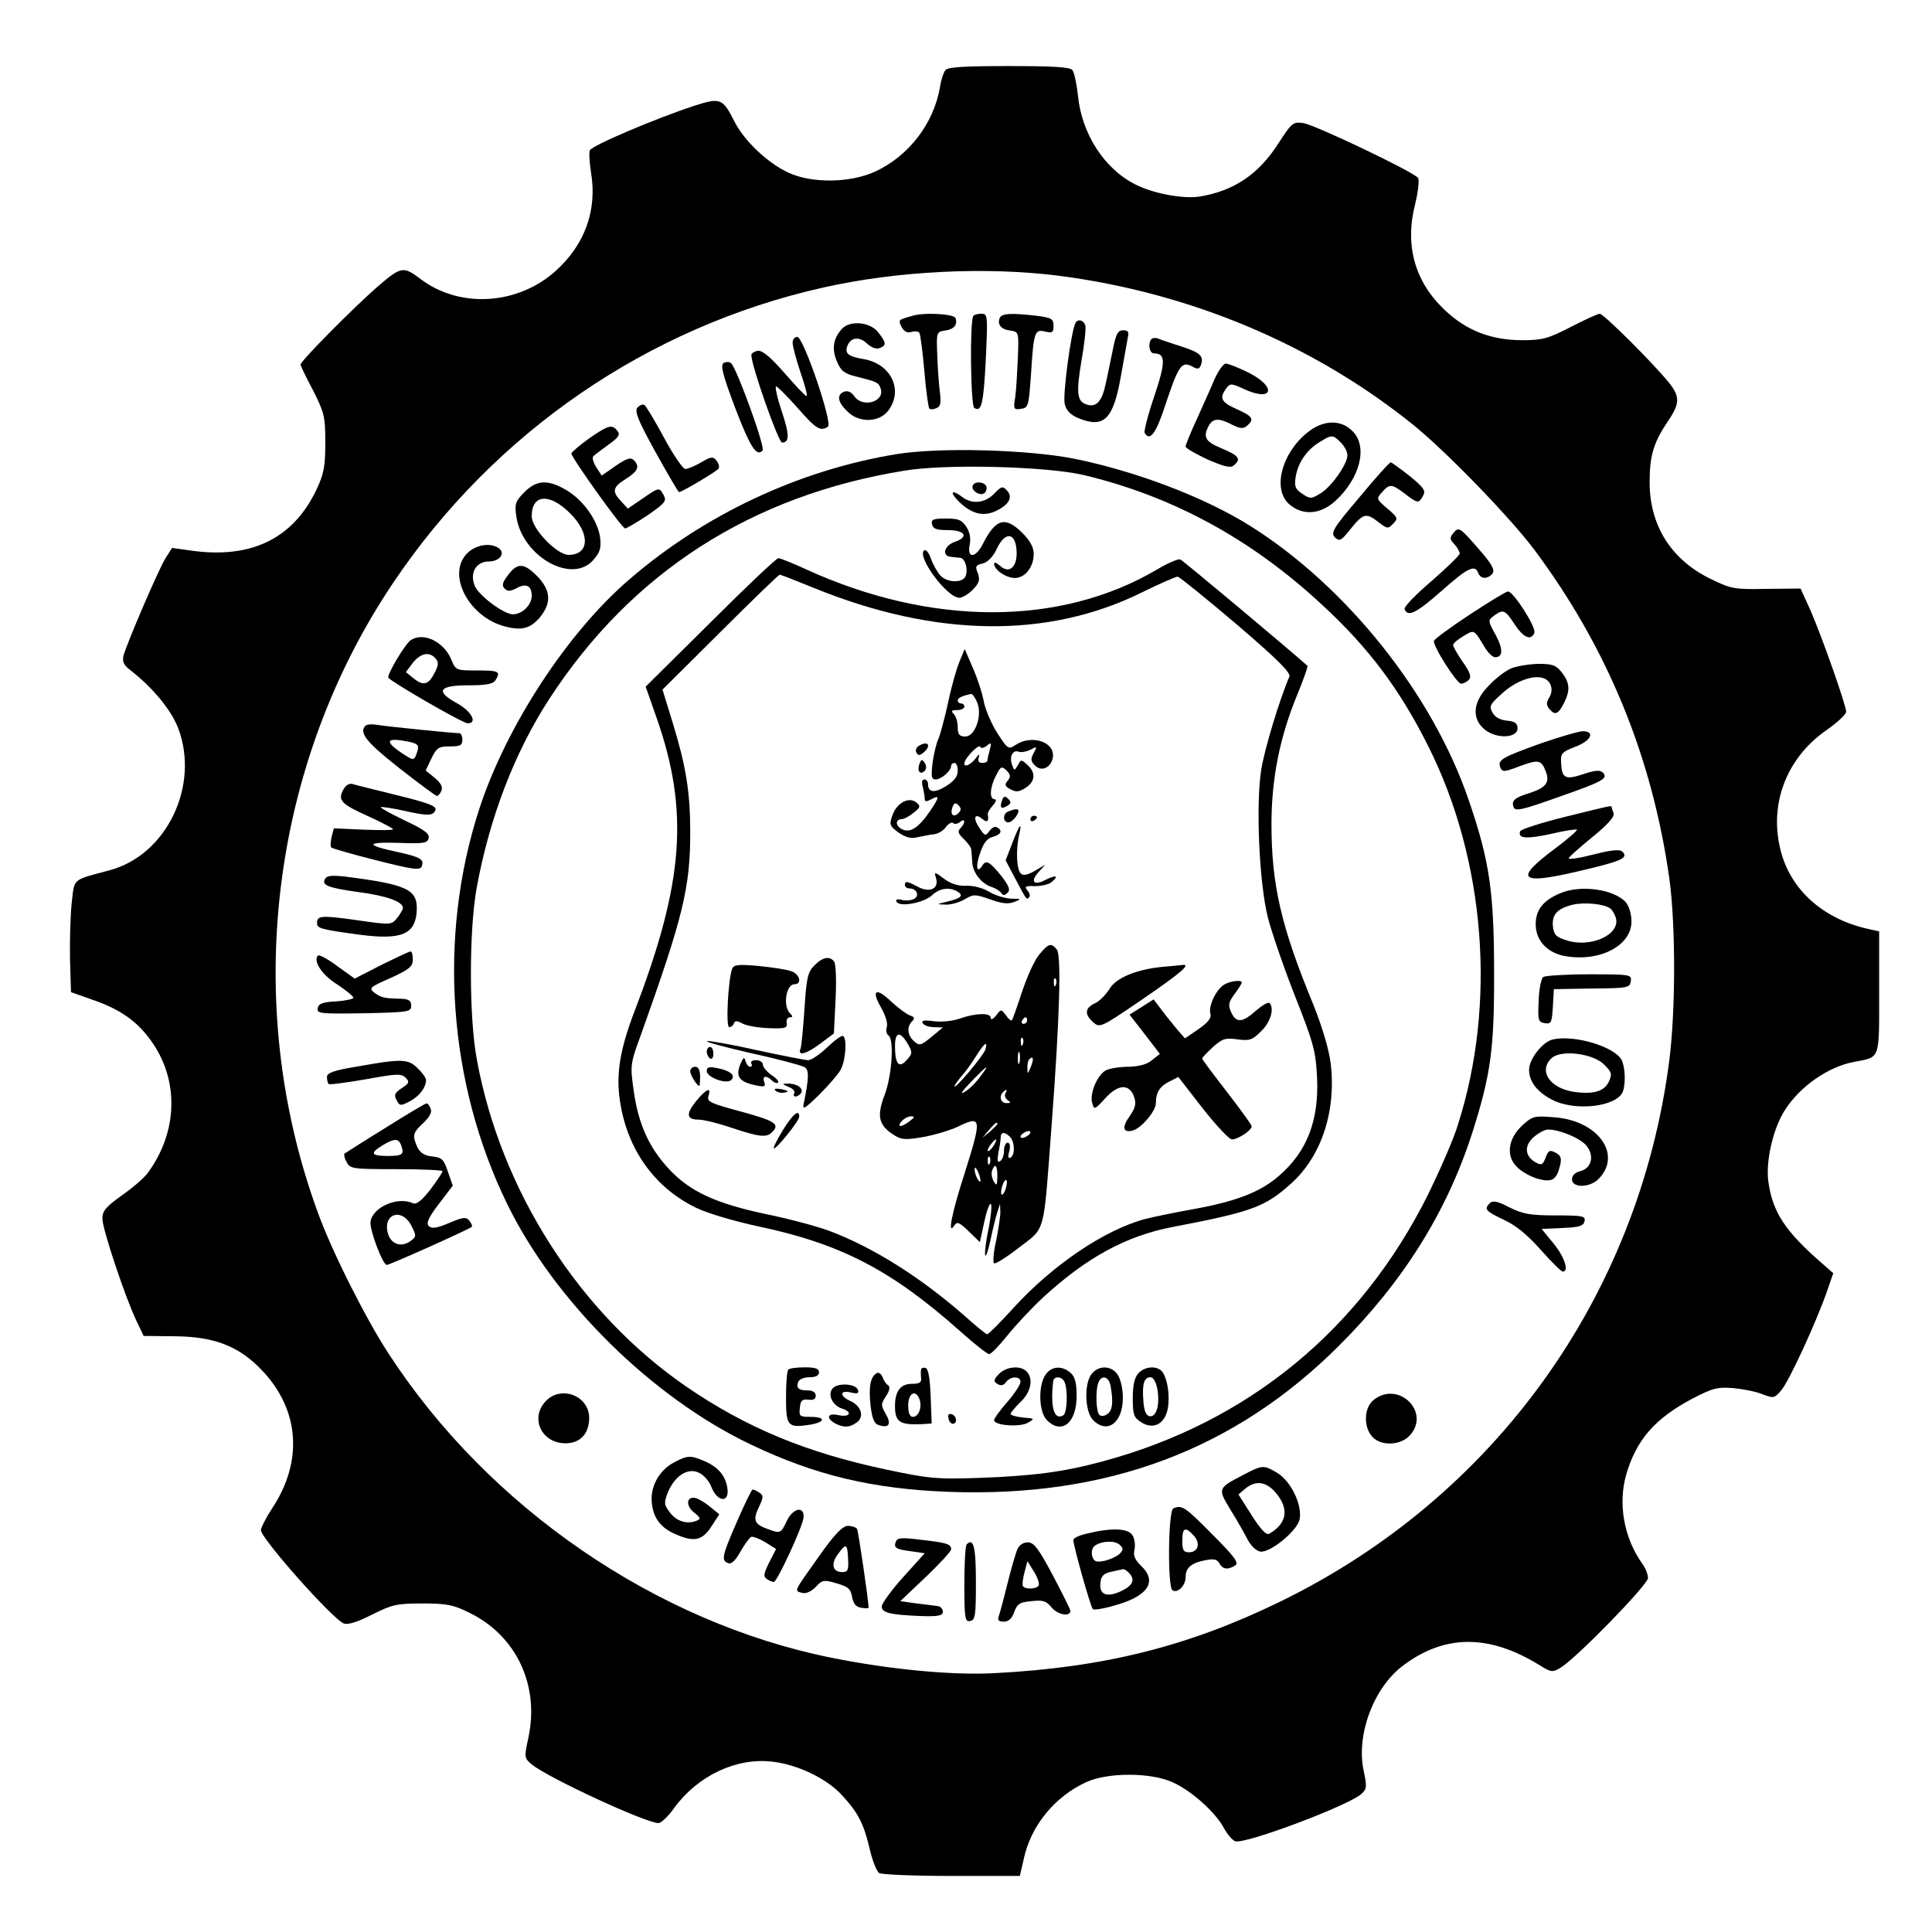 <?xml version="1.0" standalone="no"?>
<!DOCTYPE svg PUBLIC "-//W3C//DTD SVG 20010904//EN"
 "http://www.w3.org/TR/2001/REC-SVG-20010904/DTD/svg10.dtd">
<svg version="1.0" xmlns="http://www.w3.org/2000/svg"
 width="585pt" height="584pt" viewBox="0 0 585 584"
 preserveAspectRatio="xMidYMid meet">

<g transform="translate(0,584) scale(0.1,-0.1)"
fill="#000000" stroke="none">
<path d="M2863 5628 c-6 -7 -14 -31 -17 -53 -19 -109 -94 -207 -195 -254 -75
-35 -192 -37 -263 -4 -62 28 -134 96 -163 153 -37 73 -43 75 -122 50 -119 -39
-311 -121 -317 -135 -3 -8 -1 -39 4 -70 18 -112 -19 -215 -106 -294 -114 -104
-290 -116 -409 -27 -54 41 -60 40 -133 -23 -72 -63 -232 -224 -232 -235 0 -3
17 -39 38 -78 34 -68 37 -79 37 -158 0 -71 -4 -94 -26 -141 -71 -150 -198
-212 -381 -186 l-57 8 -21 -33 c-22 -37 -116 -256 -126 -293 -4 -17 0 -28 18
-42 70 -54 127 -123 148 -179 65 -174 -36 -383 -208 -429 -116 -31 -106 -23
-115 -100 -4 -39 -6 -115 -5 -170 l3 -99 62 -22 c83 -28 136 -64 178 -122 88
-119 85 -278 -8 -404 -11 -15 -47 -46 -79 -68 -47 -34 -58 -46 -58 -70 0 -31
69 -238 103 -309 l22 -46 95 -1 c121 -1 196 -31 266 -106 111 -119 122 -273
28 -415 -19 -29 -34 -59 -34 -66 0 -25 220 -273 252 -283 13 -4 43 6 86 28 60
30 74 33 152 33 73 0 93 -4 141 -28 142 -69 213 -219 179 -378 -13 -61 -13
-62 11 -82 51 -41 345 -177 383 -177 8 0 30 21 49 48 71 96 187 151 296 138
77 -9 164 -51 210 -101 50 -54 67 -88 85 -166 8 -34 21 -66 28 -70 7 -5 106
-9 220 -9 l206 0 12 52 c21 99 93 188 189 232 65 30 197 30 263 -1 57 -26 128
-90 154 -138 10 -19 26 -37 34 -40 30 -10 348 110 383 144 16 15 16 23 6 70
-23 108 30 250 118 317 127 96 261 97 415 2 35 -22 39 -22 64 -7 48 29 264
251 264 271 0 11 -8 32 -19 46 -54 77 -72 179 -47 267 31 106 87 170 200 230
62 32 76 36 125 32 31 -3 71 -11 89 -19 32 -12 35 -12 56 13 23 27 104 202
138 299 l19 55 -33 29 c-113 98 -152 157 -164 252 -7 61 15 157 50 212 46 73
133 133 211 147 79 15 75 4 75 210 l0 185 -27 6 c-135 28 -234 112 -268 227
-42 143 10 289 135 376 33 23 60 48 60 56 0 20 -75 232 -108 307 l-30 66 -104
-1 c-98 -2 -106 0 -170 31 -118 58 -183 161 -183 292 0 81 12 121 57 187 35
52 35 73 1 115 -46 57 -197 208 -209 208 -6 0 -45 -18 -88 -40 -68 -35 -85
-40 -146 -40 -95 0 -170 29 -236 92 -90 85 -121 195 -89 320 9 37 13 73 9 79
-10 17 -308 159 -346 166 -33 5 -36 2 -77 -61 -60 -94 -135 -144 -238 -161
-50 -8 -142 9 -196 37 -93 47 -162 153 -173 269 -4 35 -11 70 -17 77 -7 9 -58
12 -192 12 -134 0 -185 -3 -192 -12z m344 -623 c400 -52 773 -210 1073 -452
101 -82 292 -279 367 -379 221 -297 356 -626 408 -996 19 -141 19 -401 -1
-553 -93 -713 -531 -1320 -1179 -1635 -277 -135 -533 -199 -864 -216 -126 -7
-317 11 -495 47 -530 107 -1037 455 -1339 920 -69 105 -174 314 -215 429 -231
631 -144 1352 229 1906 306 455 771 774 1300 893 226 51 495 64 716 36z"/>
<path d="M2760 4883 c-8 -2 -21 -6 -28 -9 -10 -3 -10 -9 -2 -24 8 -14 17 -19
30 -15 10 3 21 2 24 -3 3 -6 10 -58 15 -117 5 -59 12 -109 15 -112 3 -3 12 -3
21 1 13 5 15 15 11 48 -3 24 -7 75 -8 113 -3 68 -2 70 22 74 28 3 41 18 33 38
-5 13 -99 18 -133 6z"/>
<path d="M2947 4883 c-11 -18 -8 -271 3 -278 22 -14 28 11 35 148 6 133 6 137
-14 137 -11 0 -22 -3 -24 -7z"/>
<path d="M3027 4877 c-8 -20 5 -35 33 -38 25 -4 25 -5 22 -84 -2 -44 -5 -97
-8 -118 -6 -36 -4 -38 17 -35 23 3 24 8 31 107 8 127 11 135 43 127 21 -5 25
-3 25 17 0 22 -6 25 -52 31 -79 9 -105 7 -111 -7z"/>
<path d="M3257 4863 c-13 -20 -40 -221 -33 -246 4 -19 17 -33 41 -43 78 -32
106 -4 129 127 9 52 19 104 21 117 4 17 1 22 -14 22 -16 0 -22 -11 -31 -57 -7
-32 -16 -79 -22 -105 -11 -53 -28 -72 -57 -63 -30 9 -33 34 -16 135 9 50 14
98 11 106 -6 15 -22 19 -29 7z"/>
<path d="M2548 4843 c-25 -29 -30 -59 -14 -97 12 -29 22 -37 58 -46 64 -16 68
-18 74 -35 16 -40 -53 -62 -79 -25 -9 13 -20 18 -31 14 -23 -9 -20 -31 9 -59
35 -36 96 -35 124 1 48 62 9 144 -76 157 -45 8 -56 17 -47 40 10 26 36 29 59
7 13 -12 28 -18 38 -14 22 8 21 16 -4 48 -25 32 -87 37 -111 9z"/>
<path d="M2400 4802 c0 -10 11 -51 24 -90 14 -40 22 -72 18 -71 -4 0 -34 32
-67 70 -42 48 -66 68 -80 67 -11 -2 -20 -8 -20 -13 0 -32 82 -265 93 -265 23
0 23 24 -2 98 -13 39 -20 72 -16 72 4 0 33 -29 65 -65 56 -64 69 -72 92 -57
15 10 -74 272 -93 272 -8 0 -14 -8 -14 -18z"/>
<path d="M3487 4814 c-12 -13 -7 -44 7 -44 36 0 36 -26 1 -130 -19 -56 -32
-107 -29 -111 16 -27 35 -1 64 89 38 114 48 129 79 113 17 -10 22 -9 27 3 10
27 -1 38 -56 56 -30 10 -62 20 -71 24 -8 4 -18 3 -22 0z"/>
<path d="M2191 4741 c-10 -7 -3 -35 35 -136 46 -120 65 -149 83 -129 9 9 -77
246 -95 264 -5 5 -15 5 -23 1z"/>
<path d="M3678 4693 c-11 -27 -36 -81 -54 -122 -19 -41 -34 -78 -34 -83 0 -5
30 -22 66 -39 51 -22 70 -27 80 -18 23 19 16 29 -36 51 -51 21 -58 34 -40 69
13 23 31 24 71 3 24 -12 34 -13 45 -3 23 19 17 29 -31 50 -47 21 -54 33 -32
63 12 16 15 16 56 -3 87 -39 97 8 11 51 -30 15 -61 27 -68 27 -7 1 -22 -20
-34 -46z"/>
<path d="M1930 4606 c-9 -12 2 -39 55 -135 37 -67 69 -121 71 -121 9 0 114 63
120 71 3 6 0 17 -7 25 -10 12 -16 12 -46 -6 -19 -11 -40 -20 -48 -20 -7 0 -36
42 -64 94 -28 52 -55 97 -60 100 -5 3 -14 -1 -21 -8z"/>
<path d="M3957 4529 c-78 -64 -104 -172 -53 -216 41 -35 94 -31 139 10 75 68
100 165 52 212 -36 36 -90 34 -138 -6z m103 -29 c11 -11 20 -28 20 -38 0 -27
-49 -97 -82 -116 -27 -17 -31 -17 -55 -1 -21 14 -24 22 -20 50 7 44 34 83 72
106 38 24 41 23 65 -1z"/>
<path d="M1783 4512 c-29 -21 -52 -41 -53 -45 0 -12 153 -227 163 -227 4 0 35
18 68 40 52 36 58 43 49 60 -14 25 -13 26 -65 -10 l-44 -30 -20 22 c-29 30
-26 43 14 68 37 23 43 38 24 57 -9 9 -22 5 -54 -17 l-43 -30 -17 26 c-9 15
-13 29 -8 33 4 4 25 20 46 35 31 22 36 31 26 42 -16 20 -27 17 -86 -24z"/>
<path d="M2715 4465 c-295 -48 -582 -183 -809 -379 -189 -162 -374 -447 -455
-696 -126 -388 -94 -830 85 -1196 144 -295 439 -586 738 -728 195 -93 367
-134 598 -143 480 -18 867 127 1184 444 194 194 325 404 402 643 56 177 67
253 66 490 0 238 -14 335 -76 515 -109 322 -370 649 -663 833 -139 87 -345
165 -532 203 -142 28 -409 35 -538 14z m565 -63 c269 -64 508 -193 724 -394
141 -130 235 -256 321 -428 173 -345 207 -780 89 -1147 -13 -43 -54 -136 -89
-208 -205 -412 -547 -692 -987 -810 -118 -32 -210 -44 -378 -50 -123 -4 -148
-2 -279 26 -240 51 -421 126 -602 250 -324 222 -562 593 -635 990 -24 128 -24
389 -1 519 39 214 115 412 221 575 249 382 611 615 1075 690 125 21 428 13
541 -13z"/>
<path d="M2946 4371 c-9 -15 23 -36 36 -23 5 5 7 15 4 21 -9 13 -33 14 -40 2z"/>
<path d="M3010 4345 c-27 -28 -66 -33 -96 -10 -30 23 -40 17 -15 -9 39 -41 77
-52 117 -33 41 20 52 43 32 63 -12 13 -17 11 -38 -11z"/>
<path d="M2822 4253 c3 -14 13 -18 47 -18 54 0 66 -21 21 -36 -32 -12 -39 -43
-10 -45 8 -1 20 -2 27 -3 15 -1 25 -33 17 -55 -8 -22 -57 -21 -77 2 -9 10 -22
33 -28 50 -6 18 -15 29 -20 26 -26 -16 68 -144 106 -144 9 0 27 11 40 24 20
21 23 29 16 50 -9 21 -7 25 15 30 15 4 31 20 42 44 25 53 56 51 60 -3 4 -50
-21 -75 -50 -48 -10 9 -18 12 -18 6 0 -18 36 -43 63 -43 31 0 57 33 57 73 0
20 -11 40 -34 63 -52 52 -81 44 -120 -33 -22 -43 -48 -45 -40 -3 4 19 1 38
-10 55 -14 21 -24 25 -62 25 -38 0 -45 -3 -42 -17z"/>
<path d="M2151 3955 l-196 -194 33 -94 c99 -282 83 -499 -66 -887 -47 -123
-59 -200 -42 -290 25 -139 108 -250 230 -308 36 -17 119 -41 185 -55 251 -53
404 -132 615 -320 41 -37 80 -67 85 -67 6 0 30 25 55 56 25 31 74 84 110 117
131 120 250 185 391 212 240 46 279 60 359 132 92 83 137 221 119 365 -5 41
-26 111 -53 178 -97 235 -126 362 -126 544 0 136 24 259 75 385 21 51 36 93
34 95 -69 61 -377 319 -385 322 -6 3 -38 -11 -70 -30 -293 -173 -684 -173
-1063 0 -41 19 -79 34 -84 34 -6 0 -99 -88 -206 -195z m313 105 c368 -150 709
-155 995 -13 53 26 101 47 107 47 6 -1 86 -66 178 -144 126 -108 165 -147 160
-159 -30 -70 -75 -219 -85 -281 -17 -109 -6 -344 20 -448 12 -46 49 -154 83
-240 56 -141 62 -166 66 -244 6 -130 -30 -224 -114 -297 -55 -49 -129 -78
-255 -101 -61 -11 -129 -25 -152 -31 -123 -33 -281 -140 -399 -270 -39 -43
-75 -79 -79 -79 -3 0 -33 24 -65 53 -134 118 -279 210 -415 261 -36 13 -121
36 -190 50 -151 32 -230 68 -293 136 -61 65 -93 137 -107 236 -11 78 -11 82
21 169 128 358 150 446 150 615 0 122 -13 200 -52 328 l-32 104 175 174 c96
96 177 174 180 174 3 0 49 -18 103 -40z"/>
<path d="M2905 3836 c-9 -21 -25 -78 -35 -127 -11 -49 -24 -97 -29 -107 -5
-10 -13 -42 -17 -70 -5 -43 -4 -52 9 -52 17 0 47 26 47 41 0 5 5 9 10 9 6 0
10 -11 10 -24 0 -17 -11 -31 -35 -46 -35 -22 -55 -20 -55 6 0 8 -5 14 -11 14
-7 0 -9 -9 -5 -22 3 -13 6 -29 6 -36 0 -10 5 -10 20 -2 26 14 25 7 -4 -36 -35
-51 -61 -68 -86 -54 -20 11 -19 30 2 30 5 0 21 8 34 19 21 16 22 20 9 31 -23
19 -60 -1 -73 -39 -10 -28 -8 -32 19 -52 22 -15 38 -19 57 -14 15 3 37 8 50 9
12 1 29 11 36 22 8 10 18 16 22 12 4 -4 13 -3 21 3 16 14 17 -3 1 -19 -9 -9
-7 -16 10 -32 12 -12 23 -26 23 -33 1 -7 2 -24 3 -39 2 -31 29 -65 60 -74 11
-4 24 -12 28 -18 5 -8 10 -8 19 1 9 9 4 21 -20 52 -34 42 -45 48 -56 31 -17
-27 -22 -5 -8 35 11 33 22 47 39 51 25 7 31 19 13 29 -6 4 -16 -1 -23 -11 -12
-16 -14 -16 -31 10 -20 30 -14 46 10 26 14 -12 20 -7 16 14 -1 5 6 17 15 27
10 11 12 19 6 19 -17 0 -15 36 4 72 14 28 17 29 32 15 12 -13 13 -19 3 -31
-10 -12 -8 -17 9 -26 17 -9 26 -8 46 5 29 19 31 46 5 69 -18 17 -20 17 -29 -1
-10 -17 -11 -17 -17 0 -10 24 1 48 19 41 8 -3 24 0 36 6 20 11 21 10 10 -10
-10 -18 -9 -25 4 -38 20 -20 49 -6 54 25 7 46 -63 70 -112 38 -23 -15 -24 -14
-56 35 -18 28 -36 71 -41 95 -4 24 -19 70 -33 102 l-25 58 -16 -39z m53 -121
c18 -39 -5 -105 -35 -105 -18 0 -23 6 -23 28 0 15 -5 33 -12 40 -9 9 -7 12 10
12 12 0 22 5 22 10 0 6 -4 10 -10 10 -5 0 -10 4 -10 9 0 8 13 14 41 20 3 0 11
-10 17 -24z m30 -133 c13 11 15 10 9 -12 -4 -14 -7 -28 -7 -32 0 -5 -7 -8 -16
-8 -11 0 -14 6 -10 18 4 11 -1 8 -12 -7 -11 -13 -24 -21 -30 -18 -6 4 1 19 17
36 14 16 28 25 29 20 2 -6 11 -4 20 3z m-86 -204 c-15 -15 -26 -4 -18 18 5 13
9 15 18 6 9 -9 9 -15 0 -24z"/>
<path d="M2781 3581 c-7 -5 -10 -14 -6 -20 5 -9 10 -9 21 0 26 22 14 38 -15
20z"/>
<path d="M2784 3527 c-8 -21 2 -35 16 -21 5 5 6 15 0 24 -8 12 -10 12 -16 -3z"/>
<path d="M3034 3416 c-8 -22 -2 -27 16 -16 12 7 12 12 3 21 -10 10 -14 9 -19
-5z"/>
<path d="M3053 3383 c-17 -6 -17 -33 0 -33 7 0 18 9 25 20 13 21 4 25 -25 13z"/>
<path d="M3120 3359 c0 -5 5 -7 10 -4 6 3 10 8 10 11 0 2 -4 4 -10 4 -5 0 -10
-5 -10 -11z"/>
<path d="M3065 3287 l-20 -52 29 -55 c35 -66 34 -65 42 -57 4 4 2 13 -5 21
-10 12 -6 14 23 13 19 0 41 5 50 12 24 20 13 23 -20 6 -35 -18 -45 -3 -18 26
l19 21 -32 -19 c-21 -12 -35 -15 -42 -8 -13 13 -15 70 -6 113 11 47 3 39 -20
-21z"/>
<path d="M2834 3182 c10 -32 -17 -46 -53 -28 -35 19 -41 19 -41 6 0 -5 6 -10
14 -10 21 0 31 -21 15 -31 -8 -5 -25 -7 -37 -4 -16 4 -21 2 -17 -6 11 -16 82
-3 108 21 22 21 53 25 77 10 19 -12 9 -20 -32 -30 -33 -8 -33 -8 -5 -9 16 -1
42 7 58 16 27 16 31 16 77 0 35 -13 55 -15 73 -8 23 9 22 10 -10 10 -18 1 -48
10 -66 21 -18 11 -47 19 -69 18 -24 -1 -47 6 -67 21 -29 22 -31 22 -25 3z"/>
<path d="M3147 2950 c-14 -16 -37 -67 -52 -112 -15 -46 -29 -85 -31 -87 -3 -3
-11 4 -18 15 -15 19 -15 19 -30 -1 -9 -11 -16 -14 -16 -7 0 16 -45 15 -94 -2
-22 -8 -57 -11 -79 -8 -29 4 -38 2 -33 -6 4 -7 19 -12 34 -12 l27 -1 -35 -29
c-32 -26 -36 -27 -52 -13 -21 19 -23 44 -6 61 9 9 7 13 -8 18 -10 4 -36 23
-56 42 -46 44 -61 34 -30 -19 13 -23 21 -48 17 -59 -3 -10 -1 -21 5 -25 18
-11 11 -120 -11 -179 -25 -65 -19 -93 27 -122 23 -15 34 -16 88 -7 34 6 81 20
105 31 74 36 75 28 21 -143 -39 -121 -52 -189 -30 -155 8 12 15 9 43 -18 l34
-33 13 60 c7 33 16 58 20 56 4 -3 1 -35 -6 -72 -8 -37 -13 -74 -11 -83 2 -8 9
12 16 45 7 33 16 71 21 85 l8 25 1 -25 c0 -14 -6 -53 -13 -88 -8 -34 -10 -64
-6 -67 4 -3 39 19 76 48 81 62 73 35 98 367 25 331 30 518 16 535 -17 21 -25
19 -53 -15z m50 -92 c-3 -8 -6 -5 -6 6 -1 11 2 17 5 13 3 -3 4 -12 1 -19z
m-87 -108 c0 -5 -5 -10 -11 -10 -5 0 -7 5 -4 10 3 6 8 10 11 10 2 0 4 -4 4
-10z m-360 -73 c13 -23 13 -28 -5 -47 -23 -26 -35 -12 -35 43 0 44 16 46 40 4z
m347 1 c-3 -8 -6 -5 -6 6 -1 11 2 17 5 13 3 -3 4 -12 1 -19z m-113 -15 c-5
-18 -93 -123 -94 -112 0 3 10 17 21 30 12 13 32 41 45 62 26 41 35 46 28 20z
m103 -40 c-3 -10 -5 -4 -5 12 0 17 2 24 5 18 2 -7 2 -21 0 -30z m34 -14 c-9
-22 -10 -22 -10 -3 -1 11 2 24 6 27 12 12 14 0 4 -24z m-153 -29 c-12 -17 -33
-38 -47 -46 -16 -10 -9 1 19 30 51 53 60 58 28 16z m76 -51 c-3 -6 0 -15 7
-20 11 -7 10 -9 -3 -9 -18 0 -24 20 -11 33 10 11 15 8 7 -4z m-290 -84 c-25
-19 -40 -19 -24 0 7 8 20 15 28 15 13 0 12 -3 -4 -15z m266 -8 c0 -2 -10 -12
-22 -23 l-23 -19 19 23 c18 21 26 27 26 19z m90 -37 c-8 -5 -17 -7 -19 -4 -3
3 1 9 9 14 8 5 17 7 19 4 3 -3 -1 -9 -9 -14z m-52 -2 c15 -15 16 -55 2 -63 -7
-4 -9 2 -4 19 4 16 2 26 -5 26 -6 0 -11 -11 -11 -24 0 -14 -5 -28 -12 -32 -8
-5 -9 2 -5 26 4 18 7 39 7 46 0 17 12 18 28 2z m-50 -28 c-7 -10 -14 -17 -17
-15 -4 4 18 35 25 35 2 0 -1 -9 -8 -20z m-11 -52 c-3 -8 -6 -5 -6 6 -1 11 2
17 5 13 3 -3 4 -12 1 -19z m-28 -53 c0 -5 -4 -3 -9 5 -5 8 -9 22 -9 30 0 16
17 -16 18 -35z m51 13 c-1 -28 -2 -30 -11 -15 -6 10 -8 25 -5 33 9 24 16 16
16 -18z m25 -38 c-4 -12 -9 -19 -12 -17 -3 3 -2 15 2 27 4 12 9 19 12 17 3 -3
2 -15 -2 -27z"/>
<path d="M2466 2917 c-20 -20 -24 -37 -30 -130 -4 -59 -9 -114 -12 -122 -10
-24 17 -17 61 16 l40 30 5 102 c3 56 1 108 -4 115 -13 18 -34 15 -60 -11z"/>
<path d="M2217 2907 c-12 -31 -20 -177 -9 -177 6 0 12 5 14 11 3 9 10 9 26 0
13 -7 49 -13 80 -14 49 -2 57 0 54 16 -2 9 3 17 10 17 9 0 9 3 0 12 -22 22
-12 88 14 88 23 0 16 30 -9 39 -12 5 -57 12 -98 16 -63 6 -77 4 -82 -8z"/>
<path d="M3525 2913 c-81 -7 -146 -33 -166 -68 -11 -17 -30 -37 -44 -43 -30
-14 -32 -33 -5 -57 20 -18 23 -17 150 70 120 82 149 108 118 103 -7 -1 -31 -3
-53 -5z"/>
<path d="M3707 2859 c-24 -14 -49 -66 -42 -88 4 -13 -6 -26 -36 -47 l-41 -28
-22 25 c-11 14 -33 40 -47 59 l-26 34 -36 -23 -37 -23 46 -59 46 -60 -24 -19
c-15 -13 -39 -19 -71 -20 -27 0 -57 -5 -69 -11 -25 -14 -49 -69 -41 -98 6 -22
7 -22 40 14 39 43 73 44 87 4 7 -21 4 -33 -13 -58 -25 -34 -21 -52 9 -44 26 7
70 59 70 83 0 32 11 50 40 65 l28 14 73 -94 c41 -52 81 -95 89 -95 18 0 60 27
60 40 0 4 -34 51 -75 104 -41 53 -75 98 -75 101 0 3 15 18 33 35 28 25 37 28
74 23 37 -5 45 -2 72 25 29 28 40 69 25 85 -4 4 -22 -7 -41 -23 -41 -37 -60
-38 -75 -5 -10 22 -8 30 10 55 12 16 22 32 22 35 0 9 -34 5 -53 -6z"/>
<path d="M2505 2669 c-22 -21 -48 -39 -58 -39 -9 0 -79 14 -154 30 -75 17
-144 29 -152 28 -9 -2 52 -18 134 -37 83 -18 156 -38 163 -43 12 -10 11 -34
-4 -108 -5 -22 1 -19 46 25 28 28 58 62 66 77 15 29 19 94 7 101 -5 3 -26 -13
-48 -34z"/>
<path d="M2140 2656 c0 -8 5 -18 10 -21 6 -3 10 3 10 14 0 12 -4 21 -10 21 -5
0 -10 -6 -10 -14z"/>
<path d="M2241 2616 c-14 -36 -2 -52 47 -62 27 -6 31 -4 26 10 -7 19 7 21 24
4 6 -6 14 -9 18 -6 3 4 -6 14 -20 23 -14 10 -26 24 -26 31 0 8 -9 14 -21 14
-11 0 -17 -4 -14 -10 3 -5 2 -10 -4 -10 -5 0 -11 8 -14 18 -3 13 -7 10 -16
-12z"/>
<path d="M2090 2597 c0 -7 7 -22 15 -33 14 -18 14 -17 15 14 0 22 -5 32 -15
32 -8 0 -15 -6 -15 -13z"/>
<path d="M2140 2597 c0 -19 60 -41 74 -27 14 14 -2 28 -42 36 -25 5 -32 3 -32
-9z"/>
<path d="M2388 2549 c13 -5 20 -13 17 -19 -3 -5 -2 -10 4 -10 5 0 13 5 17 11
8 14 -14 29 -41 28 -18 0 -18 -1 3 -10z"/>
<path d="M2348 2538 c6 -6 18 -8 28 -6 14 3 12 5 -9 10 -19 3 -25 2 -19 -4z"/>
<path d="M2107 2505 c-31 -39 -28 -55 9 -55 14 0 59 -11 100 -25 84 -28 105
-30 122 -13 24 24 10 34 -93 62 -93 25 -105 30 -100 47 10 30 -7 22 -38 -16z"/>
<path d="M2371 2419 c-17 -28 -30 -53 -28 -56 6 -5 77 83 77 96 0 24 -19 8
-49 -40z"/>
<path d="M2387 1693 c-4 -3 -7 -41 -7 -84 0 -87 5 -93 71 -83 49 8 51 24 3 24
-33 0 -35 2 -32 28 2 22 7 26 26 24 15 -2 22 2 22 12 0 10 -9 16 -23 16 -29 0
-37 7 -30 26 3 8 18 14 34 14 19 0 29 5 29 15 0 11 -11 15 -43 15 -24 0 -47
-3 -50 -7z"/>
<path d="M2789 1693 c-1 -4 -1 -16 0 -25 2 -14 -5 -18 -28 -18 -34 0 -51 -22
-51 -67 0 -49 14 -58 83 -55 l28 2 -3 82 c-2 54 -7 83 -15 86 -7 2 -14 0 -14
-5z m-4 -92 c7 -24 -4 -51 -21 -51 -9 0 -14 12 -14 35 0 38 24 50 35 16z"/>
<path d="M3024 1679 c-16 -17 -16 -22 -4 -29 10 -7 19 -5 26 5 14 19 44 19 44
1 0 -8 -18 -36 -40 -61 -22 -25 -40 -50 -40 -55 0 -16 77 -22 102 -8 22 13 22
13 -14 16 -21 2 -38 7 -38 11 0 4 14 20 30 36 32 30 40 71 18 93 -19 19 -63
14 -84 -9z"/>
<path d="M3166 1678 c-23 -33 -21 -113 4 -138 45 -45 90 -8 90 73 0 40 -5 58
-18 70 -26 23 -58 21 -76 -5z m58 -24 c10 -26 7 -92 -4 -99 -28 -17 -40 23
-31 103 2 17 28 15 35 -4z"/>
<path d="M3307 1682 c-25 -28 -23 -116 3 -142 43 -43 90 -8 90 68 0 27 -7 57
-16 70 -18 27 -55 29 -77 4z m56 -39 c8 -48 6 -71 -8 -83 -8 -7 -19 -9 -25 -5
-11 7 -14 73 -4 99 10 25 32 18 37 -11z"/>
<path d="M3447 1682 c-12 -13 -17 -37 -17 -75 0 -50 3 -59 25 -73 37 -24 72
-6 81 41 7 40 -1 91 -17 112 -16 19 -53 16 -72 -5z m57 -46 c9 -47 -2 -88 -23
-84 -11 2 -17 16 -19 47 -4 51 2 71 22 71 8 0 16 -14 20 -34z"/>
<path d="M2654 1682 c-19 -12 -24 -42 -18 -98 5 -40 11 -55 25 -59 31 -10 39
3 21 34 -15 26 -15 30 1 54 11 17 13 28 6 33 -6 3 -13 14 -17 25 -4 10 -12 15
-18 11z"/>
<path d="M2521 1636 c-16 -19 0 -52 29 -61 32 -10 24 -27 -10 -20 -34 8 -41
-8 -11 -25 26 -13 43 -13 65 3 24 17 14 50 -19 65 -34 15 -32 34 1 26 20 -5
25 -3 22 7 -6 20 -62 23 -77 5z"/>
<path d="M2872 1546 c1 -10 8 -17 13 -17 15 1 12 24 -3 29 -9 3 -13 -2 -10
-12z"/>
<path d="M4116 4334 c-80 -94 -87 -107 -74 -121 14 -13 19 -11 48 26 38 47 47
49 84 20 26 -20 29 -21 44 -5 16 16 15 19 -17 46 -34 29 -34 30 -16 50 23 26
29 25 69 -5 39 -30 42 -30 55 -6 9 15 2 25 -41 60 -28 22 -54 41 -57 41 -4 0
-47 -48 -95 -106z"/>
<path d="M1588 4350 c-27 -27 -30 -36 -25 -71 16 -123 169 -210 234 -134 20
23 24 36 20 68 -7 51 -51 113 -102 143 -56 33 -90 31 -127 -6z m138 -64 c62
-61 59 -126 -4 -126 -36 0 -112 79 -112 117 0 67 54 71 116 9z"/>
<path d="M4400 4225 c-11 -13 -10 -19 4 -33 9 -10 16 -23 16 -28 0 -5 -38 -42
-85 -83 -47 -40 -84 -78 -82 -85 9 -26 36 -12 111 54 80 71 102 82 112 55 8
-19 28 -19 43 -2 8 11 0 27 -40 73 -60 69 -62 70 -79 49z"/>
<path d="M1415 4165 c-64 -63 4 -194 115 -222 50 -13 76 -6 105 28 36 44 33
83 -10 126 -39 39 -59 40 -88 0 -16 -21 -18 -30 -9 -39 9 -9 17 -9 36 1 29 16
46 8 46 -23 0 -28 -29 -56 -57 -56 -27 0 -101 55 -115 85 -17 39 3 75 42 75
34 0 52 26 29 41 -26 17 -69 9 -94 -16z"/>
<path d="M4450 3979 c-58 -38 -106 -74 -108 -79 -5 -14 69 -130 82 -130 7 0
17 5 23 11 9 9 5 23 -18 55 -16 23 -29 46 -29 51 0 5 14 17 31 27 34 20 31 22
66 -36 10 -16 23 -28 30 -28 24 0 25 24 2 67 -24 44 -24 45 -5 59 28 20 33 18
62 -26 27 -41 50 -51 60 -26 6 17 -64 126 -80 125 -6 0 -58 -32 -116 -70z"/>
<path d="M1244 3902 c-17 -11 -73 -105 -68 -114 9 -13 225 -138 240 -138 31 0
12 36 -31 60 -68 37 -57 55 33 55 54 0 75 4 82 15 17 27 11 30 -55 30 -64 0
-65 0 -79 34 -22 53 -84 83 -122 58z m75 -56 c10 -11 9 -21 -4 -45 -18 -35
-34 -39 -65 -13 l-21 17 21 28 c24 30 51 35 69 13z"/>
<path d="M4575 3816 c-16 -7 -47 -30 -67 -52 -49 -49 -53 -101 -11 -134 36
-28 98 -25 98 5 0 15 -8 21 -32 23 -21 2 -37 11 -44 25 -11 19 -7 25 31 59 41
37 95 56 125 44 22 -8 30 -36 16 -58 -9 -15 -9 -23 0 -34 17 -21 27 -17 44 16
20 39 19 62 -6 94 -17 22 -28 26 -72 26 -29 -1 -65 -7 -82 -14z"/>
<path d="M1107 3643 c-21 -21 1 -49 101 -128 59 -46 111 -85 115 -85 4 0 10 7
14 17 4 11 -3 23 -21 38 l-27 22 17 36 c16 33 22 37 56 37 31 0 38 3 38 20 0
11 -4 20 -9 20 -19 0 -217 20 -247 25 -17 3 -33 2 -37 -2z m132 -49 c26 -6 30
-10 25 -28 -10 -31 -10 -31 -49 -5 -53 36 -45 47 24 33z"/>
<path d="M4665 3589 c-119 -43 -131 -50 -122 -73 6 -14 12 -14 58 4 58 21 66
20 80 -17 12 -32 0 -48 -49 -64 -46 -14 -56 -23 -49 -43 5 -13 25 -9 134 30
137 48 154 57 136 75 -8 8 -24 7 -59 -5 -54 -18 -65 -13 -67 34 -2 29 2 33 43
49 46 17 61 45 25 47 -11 1 -69 -16 -130 -37z"/>
<path d="M1040 3450 c-18 -33 -8 -44 74 -81 42 -19 76 -37 76 -40 0 -3 -40 -3
-90 -1 l-89 4 -7 -26 c-3 -15 -4 -29 -1 -32 3 -3 65 -21 137 -39 111 -28 132
-31 137 -18 8 21 -4 28 -72 43 -99 21 -99 31 0 28 79 -3 90 -1 93 15 3 13 -15
26 -73 53 -41 20 -74 38 -72 40 2 2 36 -3 76 -12 54 -12 75 -14 84 -5 18 18 0
26 -118 55 -60 15 -118 29 -127 32 -10 3 -21 -3 -28 -16z"/>
<path d="M4736 3366 c-72 -18 -131 -37 -133 -43 -8 -22 19 -24 93 -8 41 10 77
15 79 13 2 -2 -27 -28 -66 -57 -125 -93 -109 -111 66 -70 134 31 157 41 138
60 -8 8 -32 6 -87 -8 -42 -11 -76 -16 -76 -12 0 4 32 32 71 64 47 38 68 62 65
72 -3 8 -6 17 -6 19 0 6 2 6 -144 -30z"/>
<path d="M985 3180 c-13 -20 7 -28 100 -41 85 -11 135 -29 135 -48 0 -5 -8
-18 -17 -30 -18 -22 -19 -22 -123 -7 -108 15 -120 14 -120 -9 0 -16 11 -19
128 -35 129 -17 171 1 174 75 2 62 -29 77 -218 101 -35 4 -54 3 -59 -6z"/>
<path d="M4723 3135 c-51 -22 -73 -50 -73 -94 0 -49 36 -87 90 -96 105 -18
200 32 200 105 0 22 -7 46 -17 58 -36 40 -138 54 -200 27z m153 -46 c7 -5 14
-19 17 -29 13 -51 -78 -91 -150 -67 -32 10 -38 17 -41 43 -3 35 13 53 61 65
36 8 96 2 113 -12z"/>
<path d="M1154 2918 l-80 -41 -53 38 c-28 21 -54 35 -58 32 -16 -16 11 -58 57
-87 27 -18 50 -36 50 -41 0 -4 -24 -9 -52 -11 -41 -2 -54 -7 -56 -21 -3 -16 7
-17 140 -15 135 3 143 4 143 23 0 15 -7 20 -30 21 -51 1 -60 3 -81 18 -18 14
-15 17 49 45 57 26 67 35 67 56 0 14 -3 25 -7 24 -5 0 -44 -19 -89 -41z"/>
<path d="M4673 2882 c-6 -4 -13 -36 -14 -72 -3 -60 -1 -65 19 -68 19 -3 21 2
24 50 l3 53 115 2 c109 1 115 2 118 22 3 20 0 21 -125 21 -70 0 -133 -4 -140
-8z"/>
<path d="M4703 2693 c-31 -6 -73 -59 -73 -92 0 -36 24 -67 70 -91 70 -36 196
-21 214 25 9 25 7 74 -4 96 -22 40 -141 76 -207 62z m154 -76 c23 -23 25 -29
15 -51 -14 -31 -47 -40 -106 -32 -73 11 -108 63 -69 101 27 28 126 16 160 -18z"/>
<path d="M1083 2611 c-72 -12 -93 -19 -93 -32 0 -8 2 -18 5 -21 3 -3 53 4 112
14 93 17 108 18 121 5 13 -13 11 -17 -12 -32 -21 -14 -24 -21 -15 -36 9 -18
12 -18 39 -4 29 15 50 42 50 65 0 6 -11 22 -25 35 -28 29 -48 30 -182 6z"/>
<path d="M1167 2425 c-65 -40 -121 -76 -124 -78 -2 -3 0 -15 7 -26 10 -20 19
-21 150 -21 77 0 140 -3 140 -6 0 -4 -17 -29 -37 -56 -27 -34 -42 -46 -53 -41
-46 21 -122 -12 -128 -56 -4 -23 37 -131 49 -131 9 0 250 108 257 115 3 2 0
11 -7 19 -10 12 -19 11 -61 -7 -38 -16 -53 -18 -62 -9 -8 8 -1 25 31 67 l42
55 -15 43 c-12 36 -18 42 -44 45 -33 3 -46 15 -56 49 -6 18 0 29 24 51 20 19
29 34 24 45 -3 9 -9 17 -13 16 -3 0 -59 -33 -124 -74z m47 -51 c11 -29 6 -34
-39 -34 -52 0 -56 8 -17 32 35 21 48 22 56 2z m32 -246 c15 -30 15 -32 -2 -45
-27 -20 -57 -12 -68 18 -21 62 40 86 70 27z"/>
<path d="M4611 2434 c-45 -41 -52 -94 -18 -127 13 -14 42 -30 63 -36 44 -12
57 -4 68 41 5 21 2 30 -14 38 -17 9 -22 7 -30 -15 -8 -22 -13 -24 -29 -15 -34
18 -37 51 -7 77 15 13 34 23 43 23 34 0 93 -24 114 -46 28 -30 20 -71 -16 -80
-16 -4 -25 -13 -25 -25 0 -26 53 -26 80 1 73 73 0 177 -133 187 -60 5 -66 4
-96 -23z"/>
<path d="M4511 2197 c-18 -18 -13 -24 42 -50 37 -17 71 -45 112 -91 32 -36 62
-66 67 -66 20 0 5 45 -28 85 l-36 44 64 3 c50 2 63 6 66 21 3 15 -6 17 -88 17
-76 0 -98 4 -139 24 -36 19 -51 22 -60 13z"/>
<path d="M1652 1597 c-48 -51 -12 -127 60 -127 45 0 72 29 72 77 0 67 -86 100
-132 50z"/>
<path d="M4159 1601 c-29 -23 -31 -81 -4 -111 26 -29 85 -27 113 3 66 70 -33
169 -109 108z"/>
<path d="M2041 1412 c-45 -23 -74 -75 -67 -125 5 -45 28 -74 73 -93 55 -24 80
-18 107 24 l24 37 -27 22 c-14 12 -34 24 -44 27 -28 7 -32 -22 -6 -43 21 -17
22 -20 7 -26 -29 -11 -60 -1 -80 26 -18 24 -18 29 -5 62 21 49 60 74 93 58 14
-6 31 -25 37 -41 19 -50 58 -52 49 -3 -6 36 -29 62 -69 79 -42 18 -51 18 -92
-4z"/>
<path d="M3764 1374 c-77 -40 -77 -41 -39 -104 19 -30 42 -71 52 -90 10 -20
27 -36 39 -38 30 -4 111 62 119 97 9 43 -25 115 -67 141 -42 25 -45 25 -104
-6z m100 -55 c40 -48 33 -92 -21 -123 -9 -5 -27 15 -53 56 l-40 63 21 18 c32
26 64 21 93 -14z"/>
<path d="M2232 1234 c-46 -105 -49 -119 -27 -127 9 -4 22 8 37 35 13 23 28 43
33 45 6 1 25 -6 43 -17 l32 -20 -21 -41 c-17 -34 -18 -43 -7 -50 7 -5 17 -9
21 -9 10 0 87 167 90 194 4 37 -31 31 -50 -8 -19 -40 -20 -40 -60 -25 -39 14
-44 27 -25 66 14 30 14 35 2 43 -8 6 -18 10 -21 10 -3 0 -24 -43 -47 -96z"/>
<path d="M3553 1273 c-16 -6 -18 -238 -3 -248 16 -10 40 14 40 40 0 28 17 43
60 51 25 5 35 3 42 -9 10 -19 26 -21 48 -7 12 8 -1 26 -70 95 -82 83 -91 89
-117 78z m62 -83 c21 -23 13 -50 -15 -50 -16 0 -20 6 -20 35 0 40 9 44 35 15z"/>
<path d="M2480 1128 c-78 -110 -76 -104 -51 -111 12 -3 27 4 41 18 20 22 25
22 63 11 35 -10 43 -17 47 -41 4 -21 12 -31 28 -33 12 -2 22 -2 22 0 0 22 -31
232 -35 239 -4 5 -16 9 -28 9 -16 -1 -40 -25 -87 -92z m88 -8 c2 -34 -1 -40
-18 -40 -29 0 -35 25 -13 54 25 35 29 32 31 -14z"/>
<path d="M3293 1197 c-24 -5 -43 -14 -43 -20 0 -17 52 -202 59 -209 3 -4 37 2
73 13 96 28 123 72 72 119 -18 18 -23 31 -19 47 3 13 1 32 -5 43 -12 23 -63
25 -137 7z m97 -62 c-9 -8 -29 -17 -46 -21 -26 -5 -32 -2 -37 15 -3 11 0 24 7
30 19 15 60 18 76 4 12 -11 12 -15 0 -28z m28 -57 c20 -20 13 -38 -22 -55 -44
-21 -68 -12 -64 24 2 22 10 29 33 34 17 4 32 7 36 8 3 0 10 -4 17 -11z"/>
<path d="M2713 1173 c-8 -19 -1 -24 46 -30 l41 -6 -65 -72 c-36 -40 -65 -80
-65 -89 0 -19 24 -25 115 -29 56 -2 70 1 70 13 0 8 -7 16 -15 17 -8 1 -37 5
-64 8 l-50 7 77 73 c42 40 77 78 77 84 0 16 -13 20 -93 29 -55 7 -70 6 -74 -5z"/>
<path d="M2927 1164 c-4 -4 -7 -59 -7 -121 0 -104 2 -114 18 -111 15 3 17 17
17 117 0 107 -7 136 -28 115z"/>
<path d="M3080 1148 c-5 -13 -19 -60 -30 -105 -11 -45 -23 -89 -26 -97 -4 -12
0 -16 15 -16 15 0 25 9 32 29 9 25 17 30 52 33 35 4 45 1 62 -20 19 -22 56
-28 56 -9 0 4 -24 52 -53 107 -43 81 -57 100 -76 100 -14 0 -26 -8 -32 -22z
m65 -109 c-7 -11 -42 -12 -48 -1 -2 4 0 22 5 41 l9 34 20 -32 c11 -18 17 -36
14 -42z"/>
</g>
</svg>

